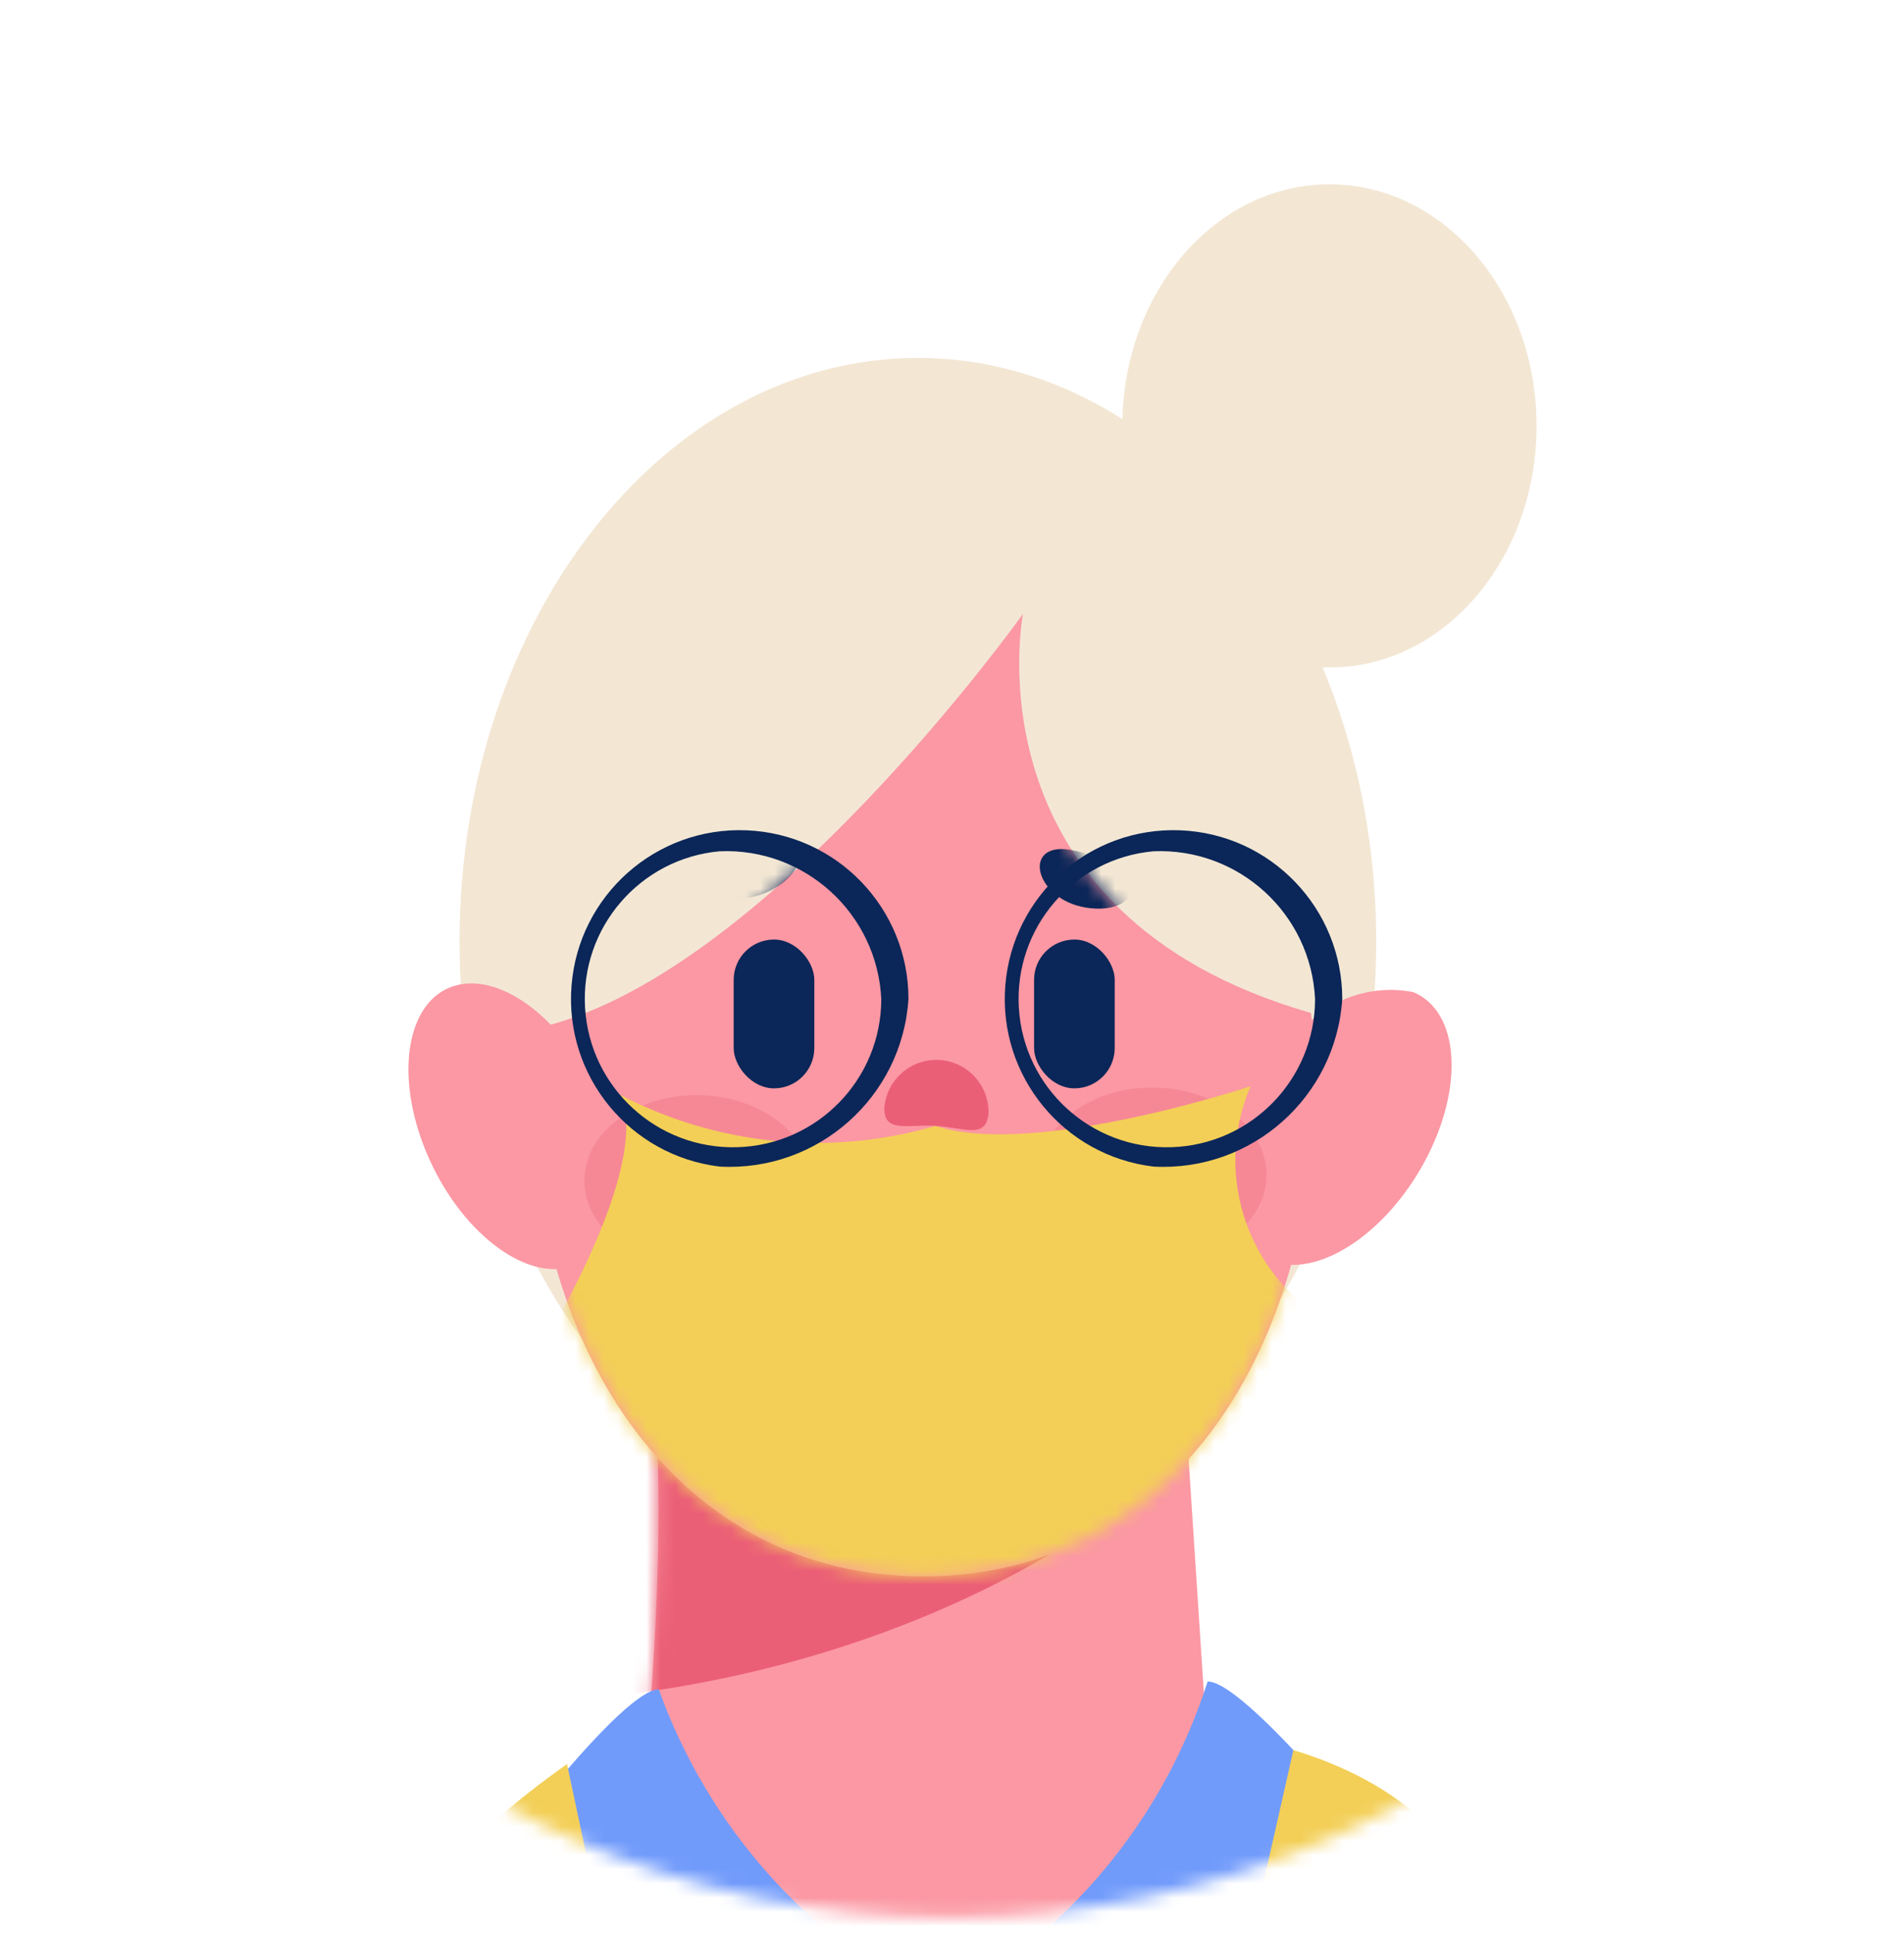 <svg width="134" height="136" viewBox="0 0 134 136" fill="none" xmlns="http://www.w3.org/2000/svg">
<mask id="mask0_0_6067" style="mask-type:alpha" maskUnits="userSpaceOnUse" x="0" y="1" width="134" height="134">
<circle cx="66.903" cy="68.097" r="66.778" fill="white"/>
</mask>
<g mask="url(#mask0_0_6067)">
<path d="M43.824 87.771C49.495 100.309 43.824 137.747 43.824 137.747L53.053 171.19L69.212 181.531L85.651 133.267L82.524 85.359L43.824 87.771Z" fill="#FB98A3"/>
<mask id="mask1_0_6067" style="mask-type:alpha" maskUnits="userSpaceOnUse" x="43" y="85" width="43" height="97">
<path fill-rule="evenodd" clip-rule="evenodd" d="M43.824 87.771C49.495 100.309 43.824 137.747 43.824 137.747L53.053 171.19L69.212 181.531L85.651 133.267L82.524 85.359L43.824 87.771Z" fill="white"/>
</mask>
<g mask="url(#mask1_0_6067)">
<path d="M19.988 118.928C58.679 124.458 84.207 104.309 85.651 98.607C87.096 92.904 51.574 94.53 51.574 94.53L39.343 95.831L32.893 113.072" fill="#EB5F76"/>
</g>
<path d="M4.249 178.123C-2.898 329.296 -31.503 495.414 -16.975 557.617C52.795 578.196 70.437 569.195 70.437 569.195L62.801 203.205L38.657 130.302L3.554 144.394" fill="#F3CF57"/>
<path d="M126.861 138.086C126.861 138.086 99.49 131.272 96.474 131.642C93.459 132.011 62.802 209.261 62.802 209.261L54.299 559.613C88.404 572.539 143.687 566.282 162.28 557.617C149.104 439.576 129.968 262.843 125.83 181.531" fill="#F3CF57"/>
<path d="M35.294 130.205C35.294 130.205 43.84 118.876 46.362 118.84C49.825 128.494 56.889 136.433 66.074 140.996L54.18 158.679C54.18 158.679 30.798 141.414 35.294 130.205Z" fill="#719BFB"/>
<path d="M96.456 129.337C96.456 129.337 87.511 118.256 84.99 118.292C81.876 128.032 75.091 136.175 66.074 140.996L78.591 158.332C78.591 158.332 101.348 140.413 96.456 129.337Z" fill="#719BFB"/>
<path d="M39.906 124.1C39.906 124.1 63.388 235.462 70.437 247.086L59.666 261.742L23.114 192.256L37.786 179.889L18.372 174.519L29.711 133.106C32.767 129.738 36.186 126.717 39.906 124.1Z" fill="#F3CF57"/>
<path d="M91.026 123.117L59.667 261.742L113.169 194.163L98.128 178.165L117.38 174.418L103.49 132.639C103.49 132.639 101.345 126.228 91.026 123.117Z" fill="#F3CF57"/>
<ellipse cx="93.565" cy="29.963" rx="14.576" ry="16.997" fill="#F3E7D4"/>
<path d="M64.599 25.179C46.784 25.179 32.341 43.565 32.341 66.246C32.341 88.928 46.784 107.314 64.599 107.314C82.414 107.314 96.857 88.928 96.857 66.246C96.857 43.565 82.415 25.179 64.599 25.179Z" fill="#F3E7D4"/>
<path d="M93.243 71.55L93.918 71.738L93.243 71.55Z" fill="#B044BF"/>
<path d="M93.918 71.738L99.677 73.344L93.918 71.738Z" fill="#B044BF"/>
<path d="M92.958 71.47L93.243 71.55L92.958 71.47Z" fill="#B044BF"/>
<path d="M92.557 71.359L92.958 71.47L92.557 71.359Z" fill="#B044BF"/>
<path d="M99.675 73.343L100.316 73.522C100.107 73.464 99.894 73.404 99.675 73.343Z" fill="#B044BF"/>
<path d="M71.998 43.181C71.998 43.181 53.533 69.1 37.518 72.382C37.415 73.598 37.359 74.829 37.359 76.079C37.359 95.307 47.873 110.893 64.958 110.893C82.281 110.893 92.557 95.305 92.557 76.079C92.547 74.468 92.449 72.859 92.262 71.259C67.841 64.261 71.998 43.181 71.998 43.181Z" fill="#FB98A3"/>
<mask id="mask2_0_6067" style="mask-type:alpha" maskUnits="userSpaceOnUse" x="37" y="43" width="56" height="68">
<path fill-rule="evenodd" clip-rule="evenodd" d="M71.998 43.181C71.998 43.181 53.533 69.1 37.518 72.382C37.415 73.598 37.359 74.829 37.359 76.079C37.359 95.307 47.873 110.893 64.958 110.893C82.281 110.893 92.557 95.305 92.557 76.079C92.547 74.468 92.449 72.859 92.262 71.259C67.841 64.261 71.998 43.181 71.998 43.181Z" fill="white"/>
</mask>
<g mask="url(#mask2_0_6067)">
<ellipse opacity="0.27" cx="81.159" cy="82.586" rx="6.078" ry="7.981" transform="rotate(-88.953 81.159 82.586)" fill="#EB5F76"/>
<ellipse opacity="0.27" cx="49.107" cy="83.117" rx="6.078" ry="7.981" transform="rotate(-88.953 49.107 83.117)" fill="#EB5F76"/>
<rect x="78.451" y="76.564" width="5.675" height="10.468" rx="2.837" transform="rotate(180 78.451 76.564)" fill="#0B2658"/>
<rect x="57.31" y="76.564" width="5.675" height="10.468" rx="2.837" transform="rotate(-180 57.31 76.564)" fill="#0B2658"/>
<path d="M75.682 59.852C81.555 61.228 80.132 64.466 76.403 63.844C72.675 63.223 71.845 58.953 75.682 59.852Z" fill="#0B2658"/>
<path d="M53.994 59.194C48.301 61.191 49.612 64.039 53.252 63.023C56.892 62.007 57.713 57.89 53.994 59.194Z" fill="#0B2658"/>
<path d="M62.246 77.83C62.132 79.746 63.817 79.084 65.839 79.204C67.862 79.323 69.457 80.182 69.571 78.267C69.588 76.311 68.069 74.684 66.116 74.568C64.164 74.451 62.462 75.885 62.246 77.829V77.83Z" fill="#EB5F76"/>
<path d="M74.13 87.385C72.326 101.335 58.985 96.292 58.272 87.728C58.242 87.284 58.493 86.869 58.9 86.689C63.514 84.881 68.608 84.712 73.332 86.212C73.852 86.35 74.192 86.85 74.13 87.385Z" fill="#EB5F76"/>
<mask id="mask3_0_6067" style="mask-type:alpha" maskUnits="userSpaceOnUse" x="58" y="85" width="17" height="12">
<path fill-rule="evenodd" clip-rule="evenodd" d="M74.13 87.385C72.326 101.335 58.985 96.293 58.272 87.728C58.242 87.284 58.493 86.869 58.9 86.689C63.514 84.881 68.608 84.713 73.332 86.212C73.852 86.35 74.192 86.85 74.13 87.385Z" fill="white"/>
</mask>
<g mask="url(#mask3_0_6067)">
<ellipse opacity="0.29" cx="64.679" cy="95.551" rx="6.294" ry="7.052" transform="rotate(-74.033 64.679 95.551)" fill="#0B2658"/>
<path d="M71.582 85.294C71.67 86.101 71.585 86.917 71.333 87.688C69.91 89.13 62.763 88.752 61.762 87.989C61.501 86.956 61.362 85.896 61.348 84.831L70.481 84.834" fill="#F3CF57"/>
</g>
<path d="M43.676 77.037C45.932 82.235 37.947 95.008 37.947 95.008L45.481 114.097L80.141 112.834L94.466 103.807L94.003 93.278C87.903 90.089 85.293 82.738 88.014 76.416C88.014 76.416 72.728 81.497 65.839 79.205C58.448 81.365 50.508 80.588 43.676 77.037Z" fill="#F3CF57"/>
</g>
<path d="M40.244 89.106C36.885 90.14 32.309 86.559 30.022 81.105C27.735 75.652 28.604 70.393 31.963 69.359C34.861 68.466 38.666 71.011 41.125 75.231" fill="#FB98A3"/>
<path d="M89.362 88.672C92.609 90.018 97.499 86.882 100.289 81.668C103.079 76.454 102.706 71.137 99.459 69.792C96.175 69.155 92.829 70.541 90.958 73.313" fill="#FB98A3"/>
<path fill-rule="evenodd" clip-rule="evenodd" d="M40.223 69.333C39.717 75.688 44.319 81.308 50.648 82.067C57.562 82.446 63.491 77.185 63.936 70.276C63.936 63.901 58.903 58.663 52.533 58.41C46.163 58.156 40.729 62.978 40.223 69.333ZM41.176 70.904C40.837 65.275 45.032 60.395 50.648 59.886C56.651 59.633 61.733 64.275 62.023 70.276C62.023 75.916 57.541 80.534 51.904 80.704C46.267 80.874 41.516 76.534 41.176 70.904Z" fill="#0B2658"/>
<path fill-rule="evenodd" clip-rule="evenodd" d="M70.752 69.333C70.245 75.688 74.847 81.308 81.177 82.067C88.09 82.446 94.019 77.185 94.465 70.276C94.465 63.901 89.431 58.663 83.061 58.41C76.691 58.156 71.258 62.978 70.752 69.333ZM71.705 70.904C71.365 65.275 75.56 60.395 81.177 59.886C87.18 59.633 92.261 64.275 92.552 70.276C92.552 75.916 88.07 80.534 82.433 80.704C76.796 80.874 72.044 76.534 71.705 70.904Z" fill="#0B2658"/>
</g>
</svg>
